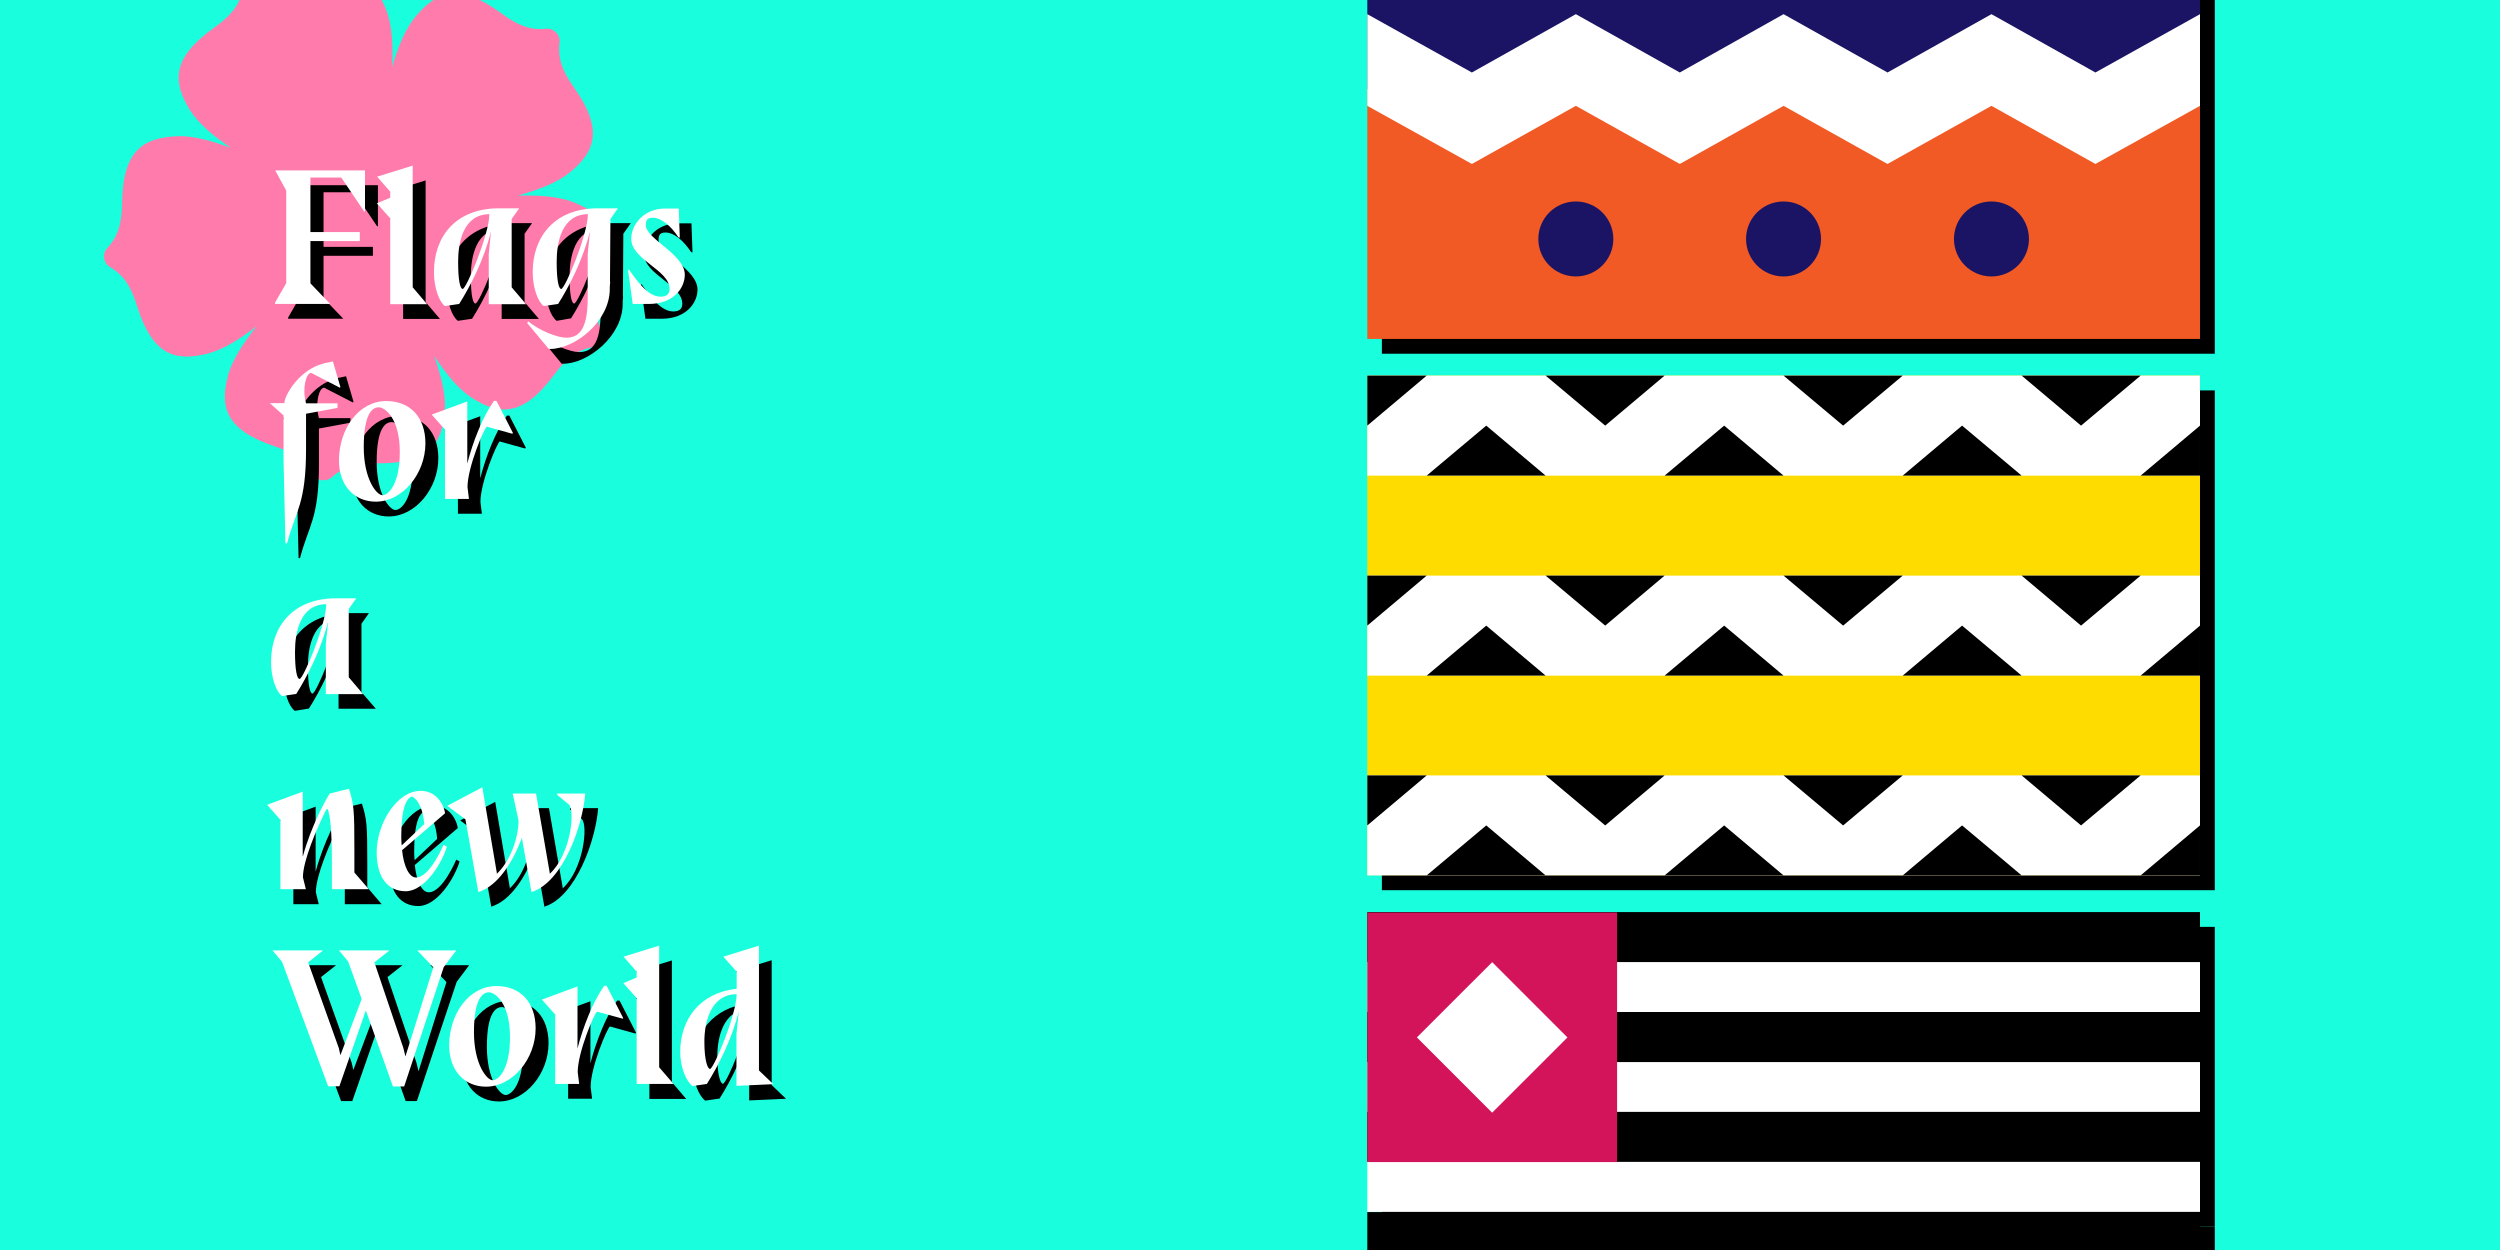 <svg version="1.1" id="Ebene_1" xmlns="http://www.w3.org/2000/svg" xmlns:xlink="http://www.w3.org/1999/xlink" x="0" y="0" viewBox="0 0 1200 600" xml:space="preserve"><rect x="0" y="0" width="1200" height="600" fill="#333333" stroke="none"/><style>.st1{fill:#ff7bac}.st3{fill:#fff}.st4{fill:#d4145a}.st5{fill:#ffdc00}.st6{fill:#f15a24}.st7{fill:#1b1464}</style><g id="fb_x5F_og"><defs><path id="SVGID_1_" d="M-1473.7-15h1200v630h-1200z"/></defs><use xlink:href="#SVGID_1_" overflow="visible" fill="#19ffdd"/><clipPath id="SVGID_2_"><use xlink:href="#SVGID_1_" overflow="visible"/></clipPath><g clip-path="url(#SVGID_2_)"><path class="st1" d="M-1170.7 151.5c-3.1-7.1-3-13.8.5-23.9 8.6-25.4.9-34.5-14.6-40.7-7.3-2.9-17.2-3.6-27.9-3.2 10.3-2.8 19.6-6.4 25.8-11.4 13.1-10.5 17.9-21.6 2.4-43.3-6.1-8.7-8.1-15-7.2-22.7.5-3.7-2.9-7.1-6.6-6.7-7.7.8-14-1.3-22.6-7.6-21.4-15.9-32.5-11.3-43.4 1.5-5.1 6.1-8.9 15.3-11.9 25.5.6-10.7.1-20.5-2.7-28-5.9-15.6-14.9-23.5-40.4-15.4-10.2 3.2-16.9 3.2-23.9 0-3.4-1.6-7.6.6-8.4 4.2-1.7 7.6-5.7 12.9-14.4 19.1-21.9 15.6-21 27.5-12.2 41.7 4.2 6.7 11.7 13.1 20.5 19-10-3.8-19.5-6.3-27.4-5.9-16.7.9-27.1 7-27.4 33.8-.1 10.7-2.3 17-7.6 22.7-2.5 2.7-1.9 7.4 1.3 9.3 6.7 3.9 10.5 9.3 13.7 19.5 7.9 25.5 19.5 28.3 35.8 24.2 7.7-2 16.1-7.2 24.6-13.8-6.8 8.3-12.1 16.7-14.3 24.3-4.4 16.2-1.9 27.8 23.5 36.3 10.1 3.4 15.5 7.3 19.2 14.1 1.8 3.2 6.5 4 9.3 1.5 5.8-5.2 12.2-7.2 22.8-7.1 26.8.2 33.1-10 34.4-26.7.5-7.9-1.8-17.5-5.3-27.6 5.8 8.9 12 16.6 18.6 20.9 14 9.1 25.9 10.2 41.9-11.4 6.4-8.6 11.8-12.5 19.4-14 3.8-.6 6-4.8 4.5-8.2z"/><path d="M-838.1 452.4v150.8h419.7v-151h-419.7zm0 176.1V704h419.7V603.3h-419.7zm329.8-446.7h-329.8v251.8h419.7V181.8h-30zM-838.1-88.6v251.9h419.7V-88.6zm-490.4 166.9h45.2v20.6h-.4l-11.6-17.1h-15.4v27.5h24.9v4.5h-24.9v21.3l10 10.4h-27.8v-.5l5.7-9.8V88.5l-5.7-10.2zm51.4 3.1l18-5.6v61.3l7.3 8.5h-18.6v-43.2l-6.7-7.6 6.7-2.9V89l-6.7-7.6zm34.2 65.3c-2.9-2.1-5.6-9.1-5.6-17.1 0-18.3 11.2-31.7 31.7-32.1h11.2l-3.7 5.3v34.4l7.3 8.5h-18.8v-25.3l1.2-11.4c-3.4 14.1-10.2 27.3-16 36.7l-7.3 1zm22.3-46.4c-13.2.1-15.7 14.1-15.7 24 0 9.6 1.1 13.8 2.3 13.8 1.8 0 13.3-27.4 13.4-37.8zm27.4 46.4c-2.9-2.1-5.6-9.1-5.6-17.1 0-17.9 11-31.7 31.7-32.1h11.2l-3.7 5.4c-.1 10.2-.1 20.5-.2 30.9v.8h.1l-.2 2.6v1.2c0 16.3-17.4 30.3-30.2 30.3h-.6l-10.9-13.4.6-.7c5.7 4.7 14.9 8.2 19 8.2 6.3 0 10.8-3.7 10.9-19.5v-22.8l1.2-11.4c-3.4 14.1-10.2 27.3-16 36.7l-7.3.9zm22.3-46.4c-13.2.1-15.7 14.1-15.7 24 0 9.6 1.1 13.8 2.3 13.8 1.8 0 13.3-27.4 13.4-37.8zm45.6 11.8c-3.7-5.8-8.6-9.9-13-9.9-2.8 0-3.4 1.3-3.4 3.7 0 6.9 19.7 14.5 19.7 25 0 6.5-5.5 14.7-18.2 14.7h-8.1l-2.4-16.7.3-.9c5.3 7.8 10.3 13.9 16 13.9 2.9 0 4.5-1.3 4.5-3.9 0-9.6-19.4-14.5-19.4-25.3 0-7 6.2-15.2 17-15.2h7l.5 14.5-.5.1zm-185.1 68.3c-2.7 0-4.7 7.9-2.7 15.3h15.8v2.4l-15.8 2.9v17.7c0 28-5.1 30.9-9.5 47.7h-.8l-1-42.4v-22.1l-6.9-6.2h7.4c0-3.9 7.7-17.3 20.4-20.1l4-.9 3.7 12.9-.3.3-14.3-7.5zm37.9 14.2c12.3 0 19.8 8.4 19.8 21.3 0 15.3-11.6 29.4-25 29.4-10.5 0-18.6-7.7-18.6-20.9 0-15.9 9.9-29.8 23.8-29.8zm-11.4 23.2c0 16.3 6.5 24.3 9.4 24.3 2.9 0 8.7-5.5 8.7-21.7 0-17.3-7.7-22.6-10.6-22.6s-7.5 2.6-7.5 20zm62.1-10.3c-1.4.6-9.7 20.5-9.7 30.5l.8 6h-12.1v-35l-6.7-7.6 18-6.6V226c2.9-11 7.7-23.4 13.5-31.6h1.3l8.3 16.2-.3.4-13.1-3.5zm-103.3 135.8c-2.9-2.1-5.6-9.1-5.6-17.1 0-18.3 11.2-31.7 31.7-32.1h11.2l-3.7 5.3v34.4l7.3 8.5h-18.8V317l1.2-11.4c-3.4 14.1-10.2 27.3-16 36.7l-7.3 1zm22.3-46.4c-13.2.1-15.7 14.1-15.7 24 0 9.6 1.1 13.8 2.3 13.8 1.8-.1 13.3-27.4 13.4-37.8zm-11.8 127.1c3.8-14.5 11.5-28.8 13.6-31.6l9.6-2.5c2.6 7.9 2.8 10.7 2.8 30.8V432l7.3 8.5h-18.6v-14.2c0-15.3-.9-22.2-2-26l-.8-.1c-4.9 9.7-11.9 26-11.9 34.3l1.5 6h-12.8v-35l-6.7-7.6 18-6.6V424zm72.5-4.8c-2.6 8.5-11.2 22.5-20.7 22.5-8.7 0-14.5-6.6-14.5-19.7 0-14.2 10-31 22.1-31 9.3 0 12.3 9.3 12.3 11.3l-21.6 18.6c.9 8.2 3.5 13.8 7.1 13.8 7.1 0 13.9-16.5 13.9-16.5l1.4 1zm-11.4-11.3c-.5-9.9-5.4-14.6-6.7-13.8-1.8 1.1-4.8 4.3-4.8 20.1 0 1.6.1 3 .2 4.4l11.3-10.7zm81.2-15.6c-1.2 15.9-11.1 44.6-27.1 49.6l-4.8-27.3c-4.6 12.4-12.2 24.3-21.9 27.3l-6.5-36.7-9.1-6.8 17.7-9.3 7.4 43.2-.1.4c7.1-6.6 10.9-18.2 11-26.8-.6-3-1.3-5.9-2.9-13.7h11.8l7 40.1-.1.4c10.7-9.6 13.1-32.2 9.6-35.1l-5.9-4.8v-.6h13.9zm-64.9 79.1l-6.3 8.5-20.1 60.1h-5.7l-13.6-38.2-13.4 38.2h-5.7l-23.2-62.7-4.8-5.8h25.6l-7.6 6 15.4 43.1.9 3.6 10.7-28.3-6.8-18.9-4.6-5.6h25.6l-7.7 6 14.5 43.1 1.1 4.3 14.1-44.9-8.1-8.6h19.7zm20.2 18c12.3 0 19.8 8.4 19.8 21.3 0 15.3-11.6 29.4-25 29.4-10.5 0-18.6-7.7-18.6-20.9 0-15.8 10-29.8 23.8-29.8zm-11.4 23.2c0 16.3 6.5 24.3 9.4 24.3s8.7-5.5 8.7-21.7c0-17.3-7.7-22.6-10.6-22.6s-7.5 2.6-7.5 20zm62.1-10.3c-1.4.6-9.7 20.5-9.7 30.5l.8 6h-12.1v-35l-6.7-7.6 18-6.6v31.3c2.9-11 7.7-23.4 13.5-31.6h1.3l8.3 16.2-.3.4-13.1-3.6zm13.3-27.7l18-5.6v61.3l7.3 8.5h-18.6v-43.2l-6.7-7.6 6.7-2.9v-2.9l-6.7-7.6zm56.9 65.1v-26.1l1.2-11.4c-3.4 14.1-10.2 27.3-16 36.7l-7.3 1.1c-2.9-2.1-6.2-9.1-6.2-17.1 0-16.7 10.1-30 28.5-31.9v-8.6l-6.7-7.6 18-5.6v62.9l7.3 6.9-18.8.7zm.2-46.2c-13.2.1-16.3 14.1-16.3 24 0 9.6 1.7 13.8 2.9 13.8 1.8-.1 13.3-27.4 13.4-37.8z"/><path d="M-845.5 444.7h419.7v25.2h-419.7z"/><path class="st3" d="M-845.5 469.9h419.7v25.2h-419.7z"/><path d="M-845.5 495.1h419.7v25.2h-419.7z"/><path class="st3" d="M-845.5 520.2h419.7v25.2h-419.7z"/><path d="M-845.5 545.4h419.7v25.2h-419.7z"/><path class="st3" d="M-845.5 570.6h419.7v25.2h-419.7z"/><path d="M-845.5 595.9h419.7v25.2h-419.7z"/><path class="st3" d="M-845.5 621.1h419.7v25.2h-419.7z"/><path d="M-845.5 646.2h419.7v25.2h-419.7z"/><path class="st3" d="M-845.5 671.4h419.7v25.2h-419.7z"/><path class="st4" d="M-845.5 444.9h125.9v125.8h-125.9z"/><path transform="rotate(-44.976 -782.605 507.862)" class="st3" d="M-809.4 481h53.6v53.6h-53.6z"/><path class="st5" d="M-845.5 174.4h419.7v251.8h-419.7z"/><path class="st3" d="M-845.5 174.4h419.7v50.4h-419.7z"/><path d="M-845.5 199.6v-25.2h29.9zm59.9 0l30 25.1h-60zm60 0l-30-25.2h60zm59.9 0l30 25.1h-59.9zm60 0l-30-25.2h60zm60 0l30 25.1h-60zm59.9 0l-29.9-25.2h59.9zm60 0v25.1h-30z"/><path class="st3" d="M-845.5 275.1h419.7v50.4h-419.7z"/><path d="M-845.5 300.3v-25.2h29.9zm59.9 0l30 25.2h-60zm60 0l-30-25.2h60zm59.9 0l30 25.2h-59.9zm60 0l-30-25.2h60zm60 0l30 25.2h-60zm59.9 0l-29.9-25.2h59.9zm60 0v25.2h-30z"/><path class="st3" d="M-845.5 375.8h419.7v50.4h-419.7z"/><path d="M-845.5 401v-25.2h29.9zm59.9 0l30 25.2h-60zm60 0l-30-25.2h60zm59.9 0l30 25.2h-59.9zm60 0l-30-25.2h60zm60 0l30 25.2h-60zm59.9 0l-29.9-25.2h59.9zm60 0v25.2h-30z"/><path class="st6" d="M-845.5 29.9h419.7v125.9h-419.7z"/><path class="st7" d="M-845.5-96h419.7V29.9h-419.7z"/><path class="st3" d="M-425.8 38.3l-52.8 29.4-52.4-29.4-52.3 29.4-52.4-29.4-52.3 29.4-52.4-29.4-52.4 29.4-52.7-29.4V-7.8l52.7 29.3 52.4-29.4 52.4 29.4 52.3-29.4 52.4 29.4L-531-7.9l52.4 29.4 52.8-29.3z"/><circle class="st6" cx="-792.8" cy="-45.6" r="18.9"/><circle class="st6" cx="-688" cy="-45.6" r="18.9"/><circle class="st6" cx="-583.3" cy="-45.6" r="18.9"/><circle class="st6" cx="-478.6" cy="-45.6" r="18.9"/><circle class="st7" cx="-740.4" cy="105.5" r="18.9"/><circle class="st7" cx="-635.7" cy="105.5" r="18.9"/><circle class="st7" cx="-531" cy="105.5" r="18.9"/><path class="st3" d="M-1335 70.9h45.2v20.6h-.4l-11.6-17.1h-15.4v27.5h24.9v4.5h-24.9v21.3l10 10.4h-27.8v-.6l5.7-9.8V81.1l-5.7-10.2zm51.4 3.1l18-5.6v61.3l7.3 8.5h-18.6V95l-6.7-7.6 6.7-2.9v-2.9l-6.7-7.6zm34.2 65.3c-2.9-2.1-5.6-9.1-5.6-17.1 0-18.3 11.2-31.7 31.7-32.1h11.2l-3.7 5.3v34.4l7.3 8.5h-18.8V113l1.2-11.4c-3.4 14.1-10.2 27.3-16 36.7l-7.3 1zm22.3-46.4c-13.2.1-15.7 14.1-15.7 24 0 9.6 1.1 13.8 2.3 13.8 1.8-.1 13.3-27.4 13.4-37.8zm27.4 46.4c-2.9-2.1-5.6-9.1-5.6-17.1 0-17.9 11-31.7 31.7-32.1h11.2l-3.7 5.4c-.1 10.2-.1 20.5-.2 30.9v.8h.1l-.2 2.6v1.2c0 16.3-17.4 30.3-30.2 30.3h-.6l-10.9-13.4.6-.7c5.7 4.7 14.9 8.2 19 8.2 6.3 0 10.8-3.7 10.9-19.5v-22.8l1.2-11.4c-3.4 14.1-10.2 27.3-16 36.7l-7.3.9zm22.3-46.4c-13.2.1-15.7 14.1-15.7 24 0 9.6 1.1 13.8 2.3 13.8 1.8-.1 13.3-27.4 13.4-37.8zm45.6 11.8c-3.7-5.8-8.6-9.9-13-9.9-2.8 0-3.4 1.3-3.4 3.7 0 6.9 19.7 14.5 19.7 25 0 6.5-5.5 14.7-18.2 14.7h-8.1l-2.4-16.7.3-.9c5.3 7.8 10.3 13.9 16 13.9 2.9 0 4.5-1.3 4.5-3.9 0-9.6-19.4-14.5-19.4-25.3 0-7 6.2-15.2 17-15.2h7l.5 14.5-.5.1zm-185.1 68.3c-2.7 0-4.7 7.9-2.7 15.3h15.8v2.4l-15.8 2.9v17.7c0 28-5.1 30.9-9.5 47.7h-.8l-1-42.4v-22.1l-6.9-6.2h7.4c0-3.9 7.7-17.3 20.4-20.1l4-.9 3.7 12.9-.3.3-14.3-7.5zm37.9 14.1c12.3 0 19.8 8.4 19.8 21.3 0 15.3-11.6 29.4-25 29.4-10.5 0-18.6-7.7-18.6-20.9 0-15.8 9.9-29.8 23.8-29.8zm-11.4 23.2c0 16.3 6.5 24.3 9.4 24.3s8.7-5.5 8.7-21.7c0-17.3-7.7-22.6-10.6-22.6s-7.5 2.6-7.5 20zm62.1-10.3c-1.4.6-9.7 20.5-9.7 30.5l.8 6h-12.1v-35l-6.7-7.6 18-6.6v31.3c2.9-11 7.7-23.4 13.5-31.6h1.3l8.3 16.2-.3.4-13.1-3.6zm-103.3 135.9c-2.9-2.1-5.6-9.1-5.6-17.1 0-18.3 11.2-31.7 31.7-32.1h11.2l-3.7 5.3v34.4l7.3 8.5h-18.8v-25.3l1.2-11.4c-3.4 14.1-10.2 27.3-16 36.7l-7.3 1zm22.3-46.4c-13.2.1-15.7 14.1-15.7 24 0 9.6 1.1 13.8 2.3 13.8 1.8-.1 13.3-27.4 13.4-37.8zm-11.8 127c3.8-14.5 11.5-28.8 13.6-31.6l9.6-2.5c2.6 7.9 2.8 10.7 2.8 30.8v11.4l7.3 8.5h-18.6v-14.2c0-15.3-.9-22.2-2-26l-.8-.1c-4.9 9.7-11.9 26-11.9 34.3l1.5 6h-12.8v-35l-6.7-7.6 18-6.6v32.6zm72.5-4.8c-2.6 8.5-11.2 22.5-20.7 22.5-8.7 0-14.5-6.6-14.5-19.7 0-14.2 10-31 22.1-31 9.3 0 12.3 9.3 12.3 11.3l-21.6 18.6c.9 8.2 3.5 13.8 7.1 13.8 7.1 0 13.9-16.5 13.9-16.5l1.4 1zm-11.4-11.3c-.5-9.9-5.4-14.6-6.7-13.8-1.8 1.1-4.8 4.3-4.8 20.1 0 1.6.1 3 .2 4.4l11.3-10.7zm81.2-15.5c-1.2 15.9-11.1 44.6-27.1 49.6l-4.8-27.3c-4.6 12.4-12.2 24.3-21.9 27.3l-6.5-36.7-9.1-6.8 17.7-9.3 7.4 43.2-.1.4c7.1-6.6 10.9-18.2 11-26.8-.6-3-1.3-5.9-2.9-13.7h11.8l7 40.1-.1.4c10.7-9.6 13.1-32.2 9.6-35.1l-5.9-4.8v-.6h13.9zm-64.9 79.1l-6.3 8.5-20.1 60.1h-5.7l-13.6-38.2-13.4 38.2h-5.7l-23.2-62.7-4.8-5.8h25.6l-7.6 6 15.4 43.1.9 3.6 10.7-28.3-6.8-18.9-4.6-5.6h25.6l-7.7 6 14.5 43.1 1.1 4.3 14.1-44.9-8.1-8.6h19.7zm20.2 18c12.3 0 19.8 8.4 19.8 21.3 0 15.3-11.6 29.4-25 29.4-10.5 0-18.6-7.7-18.6-20.9 0-15.8 10-29.8 23.8-29.8zm-11.4 23.2c0 16.3 6.5 24.3 9.4 24.3s8.7-5.5 8.7-21.7c0-17.3-7.7-22.6-10.6-22.6s-7.5 2.6-7.5 20zm62.1-10.3c-1.4.6-9.7 20.5-9.7 30.5l.8 6h-12.1v-35l-6.7-7.6 18-6.6v31.3c2.9-11 7.7-23.4 13.5-31.6h1.3l8.3 16.2-.3.4-13.1-3.6zm13.3-27.7l18-5.6v61.3l7.3 8.5h-18.6v-43.2l-6.7-7.6 6.7-2.9v-2.9l-6.7-7.6zm56.9 65v-26.1l1.2-11.4c-3.4 14.1-10.2 27.3-16 36.7l-7.3 1.1c-2.9-2.1-6.2-9.1-6.2-17.1 0-16.7 10.1-30 28.5-31.9v-8.6l-6.7-7.6 18-5.6v62.9l7.3 6.9-18.8.7zm.2-46.2c-13.2.1-16.3 14.1-16.3 24 0 9.6 1.7 13.8 2.9 13.8 1.8 0 13.3-27.3 13.4-37.8z"/></g></g><g id="twt_x5F_card"><defs><path id="SVGID_3_" d="M0 0h1200.9v600H0z"/></defs><use xlink:href="#SVGID_3_" overflow="visible" fill="#19ffdd"/><clipPath id="SVGID_4_"><use xlink:href="#SVGID_3_" overflow="visible"/></clipPath><g clip-path="url(#SVGID_4_)"><path class="st1" d="M288.6 158.5c-2.9-6.7-2.8-13.1.4-22.7 8.2-24.2.9-32.9-13.9-38.8-7-2.7-16.4-3.4-26.6-3.1 9.8-2.7 18.6-6.1 24.6-10.8 12.4-10 17-20.5 2.3-41.3-5.9-8.3-7.7-14.3-6.8-21.6.4-3.5-2.7-6.7-6.3-6.4-7.3.8-13.4-1.3-21.5-7.3-20.4-15.1-31-10.8-41.3 1.4-4.8 5.8-8.5 14.5-11.3 24.3.6-10.2 0-19.6-2.5-26.6-5.6-14.8-14.1-22.3-38.4-14.6-9.7 3.1-16.1 3-22.7 0-3.2-1.5-7.3.6-8 4-1.6 7.2-5.4 12.3-13.7 18.2-20.8 14.8-20 26.2-11.7 39.7 4 6.3 11.2 12.4 19.6 18.1-9.5-3.6-18.6-6-26.1-5.6-15.9.8-25.8 6.7-26.1 32.2-.1 10.2-2.2 16.2-7.2 21.6-2.4 2.6-1.8 7.1 1.3 8.9 6.3 3.7 10 8.9 13 18.5 7.5 24.3 18.6 27 34.1 23.1 7.3-1.9 15.4-6.9 23.4-13.1-6.4 7.9-11.5 15.9-13.6 23.1-4.2 15.4-1.8 26.5 22.4 34.6 9.6 3.2 14.7 7 18.3 13.4 1.7 3.1 6.2 3.8 8.8 1.5 5.5-4.9 11.6-6.8 21.7-6.8 25.5.2 31.5-9.5 32.7-25.4.5-7.5-1.7-16.7-5.1-26.2 5.5 8.5 11.5 15.8 17.7 19.9 13.3 8.7 24.7 9.7 39.9-10.8 6.1-8.2 11.3-11.9 18.5-13.3 3.4-.8 5.5-4.8 4.1-8.1z"/><path d="M663.3 445.1v143.7h399.8V444.9H663.3zm0 167.7v72h399.8v-95.9H663.3zm314.1-425.4H663.3v239.9h399.8V187.4h-28.6zM663.3-70.1v239.9h399.8V-70.1zm-525 159h43.1v19.7h-.4l-11-16.3h-14.7v26.2H179v4.3h-23.7v20.3l9.5 9.9h-26.5v-.6l5.4-9.4V98.6l-5.4-9.7zm48.9 3l17.1-5.3V145l6.9 8.1h-17.7v-41.2l-6.4-7.2 6.4-2.7v-2.8l-6.3-7.3zm32.6 62.1c-2.8-2-5.3-8.7-5.3-16.3 0-17.4 10.7-30.2 30.2-30.6h10.7l-3.6 5.1V145l6.9 8.1h-17.9V129l1.1-10.9c-3.3 13.4-9.7 26-15.3 34.9l-6.8 1zm21.2-44.2c-12.5.1-15 13.4-15 22.8 0 9.2 1 13.1 2.2 13.1 1.8.1 12.8-25.9 12.8-35.9zm26.2 44.2c-2.8-2-5.3-8.7-5.3-16.3 0-17 10.5-30.2 30.2-30.6h10.7l-3.6 5.1c-.1 9.7-.1 19.6-.2 29.4v.7h.1l-.2 2.4v1.1c0 15.5-16.6 28.8-28.7 28.8h-.6l-10.4-12.7.6-.7c5.4 4.5 14.2 7.8 18.1 7.8 6 0 10.3-3.6 10.4-18.5v-21.7l1.1-10.9c-3.3 13.4-9.7 26-15.3 34.9l-6.9 1.2zm21.2-44.2c-12.5.1-15 13.4-15 22.8 0 9.2 1 13.1 2.2 13.1 1.8.1 12.7-25.9 12.8-35.9zm43.4 11.3c-3.6-5.5-8.2-9.5-12.4-9.5-2.6 0-3.3 1.2-3.3 3.6 0 6.6 18.7 13.9 18.7 23.8 0 6.2-5.2 14-17.3 14h-7.7l-2.2-15.9.3-.8c5.1 7.4 9.8 13.2 15.3 13.2 2.8 0 4.3-1.2 4.3-3.7 0-9.2-18.4-13.9-18.4-24.1 0-6.6 5.9-14.5 16.2-14.5h6.6l.5 13.9h-.6zm-176.2 65c-2.5 0-4.5 7.5-2.5 14.6h15.1v2.2l-15.1 2.8v16.8c0 26.7-4.9 29.4-9.1 45.4h-.7l-.9-40.3v-21.1l-6.6-5.9h7c0-3.7 7.3-16.5 19.5-19.2l3.8-.8 3.6 12.3-.3.3-13.8-7.1zm36 13.5c11.7 0 18.8 8 18.8 20.3 0 14.6-11 28-23.8 28-10 0-17.7-7.3-17.7-19.9.1-15.1 9.5-28.4 22.7-28.4zm-10.8 22.1c0 15.5 6.2 23.1 9 23.1s8.3-5.2 8.3-20.7c0-16.5-7.3-21.5-10.1-21.5s-7.2 2.5-7.2 19.1zm59.1-9.8c-1.3.6-9.3 19.6-9.3 29l.7 5.7h-11.5v-33.3l-6.4-7.2 17.1-6.3v29.8c2.7-10.5 7.3-22.3 12.8-30.1h1.2l7.9 15.4-.3.4-12.2-3.4zm-98.4 129.3c-2.8-2-5.3-8.7-5.3-16.3 0-17.4 10.7-30.2 30.2-30.6h10.7l-3.6 5.1v32.8l6.9 8h-17.9v-24.1l1.1-10.9c-3.3 13.4-9.7 26-15.3 34.9l-6.8 1.1zm21.3-44.2c-12.5.1-15 13.4-15 22.8 0 9.2 1 13.1 2.2 13.1 1.7.1 12.7-25.9 12.8-35.9zm-11.2 121.1c3.7-13.9 11-27.4 12.9-30.1l9.2-2.3c2.4 7.5 2.6 10.2 2.6 29.3v10.9l6.9 8.1h-17.7v-13.5c0-14.6-.8-21.2-1.9-24.8l-.7-.1c-4.7 9.3-11.3 24.8-11.3 32.7l1.4 5.7h-12.2v-33.3l-6.4-7.2 17.1-6.3v30.9zm69-4.6c-2.4 8-10.7 21.4-19.8 21.4-8.3 0-13.9-6.3-13.9-18.7 0-13.5 9.5-29.5 21.1-29.5 8.9 0 11.7 8.9 11.7 10.8l-20.6 17.7c.8 7.8 3.4 13.1 6.7 13.1 6.7 0 13.2-15.7 13.2-15.7l1.6.9zm-10.8-10.8c-.5-9.5-5.1-13.9-6.4-13.1-1.7 1-4.6 4.1-4.6 19.1 0 1.5.1 2.9.2 4.2l10.8-10.2zm77.3-14.8c-1.1 15.2-10.6 42.5-25.8 47.3l-4.6-26c-4.4 11.8-11.6 23.1-20.9 26l-6.2-34.9-8.7-6.5 16.8-8.9 7 41.2-.1.4c6.7-6.3 10.4-17.3 10.5-25.6-.6-2.9-1.2-5.6-2.8-13h11.2l6.6 38.2-.1.4c10.2-9.2 12.4-30.7 9.2-33.4l-5.6-4.6v-.6h13.5zm-61.9 75.4l-6 8-19.1 57.2h-5.4l-12.9-36.4-12.7 36.4h-5.4l-22.1-59.7-4.6-5.5h24.3l-7.2 5.7 14.7 41.1.8 3.5 10.2-27-6.5-18-4.4-5.3h24.3L186 469l13.9 41.1 1 4.1 13.4-42.8-7.7-8.1h18.6zm19.3 17.1c11.7 0 18.8 8 18.8 20.3 0 14.6-11 28-23.8 28-10 0-17.7-7.3-17.7-19.9.1-15.1 9.5-28.4 22.7-28.4zm-10.8 22.1c0 15.5 6.2 23.1 9 23.1s8.3-5.2 8.3-20.7c0-16.5-7.3-21.5-10.1-21.5s-7.2 2.5-7.2 19.1zm59.1-9.8c-1.3.6-9.3 19.6-9.3 29l.7 5.7h-11.5v-33.3l-6.4-7.2 17.1-6.3v29.8c2.7-10.5 7.3-22.3 12.8-30.1h1.2l7.9 15.4-.3.4-12.2-3.4zm12.6-26.4l17.1-5.3v58.4l6.9 8.1h-17.7v-41.2l-6.4-7.2 6.4-2.7v-2.8l-6.3-7.3zm54.2 61.9v-24.9l1.1-10.9c-3.3 13.4-9.7 26-15.3 34.9l-6.9 1c-2.8-2-5.9-8.7-5.9-16.3 0-15.9 9.6-28.5 27.1-30.4v-8.2l-6.4-7.2 17.1-5.3v59.9l6.9 6.6-17.7.8zm.2-43.9c-12.5.1-15.5 13.4-15.5 22.8 0 9.2 1.6 13.1 2.7 13.1 1.8 0 12.7-26 12.8-35.9z"/><path d="M656.3 437.8H1056v24H656.3z"/><path class="st3" d="M656.3 461.8H1056v24H656.3z"/><path d="M656.3 485.8H1056v24H656.3z"/><path class="st3" d="M656.3 509.8H1056v24H656.3z"/><path d="M656.3 533.7H1056v24H656.3z"/><path class="st3" d="M656.3 557.7H1056v24H656.3z"/><path d="M656.3 581.8H1056v24H656.3z"/><path class="st3" d="M656.3 605.8H1056v24H656.3z"/><path d="M656.3 629.7H1056v24H656.3z"/><path class="st3" d="M656.3 653.7H1056v24H656.3z"/><path class="st4" d="M656.3 438h119.9v119.8H656.3z"/><path transform="rotate(-44.976 716.262 497.962)" class="st3" d="M690.7 472.4h51.1v51.1h-51.1z"/><path class="st5" d="M656.3 180.3H1056v239.8H656.3z"/><path class="st3" d="M656.3 180.3H1056v48H656.3z"/><path d="M656.3 204.3v-24h28.5zm57.1 0l28.5 24h-57.1zm57.1 0l-28.6-24H799zm57.1 0l28.5 24H799zm57.1 0l-28.6-24h57.2zm57.1 0l28.6 24h-57.1zm57.1 0l-28.5-24h57.1zm57.1 0v24h-28.5z"/><path class="st3" d="M656.3 276.3H1056v48H656.3z"/><path d="M656.3 300.3v-24h28.5zm57.1 0l28.5 24h-57.1zm57.1 0l-28.6-24H799zm57.1 0l28.5 24H799zm57.1 0l-28.6-24h57.2zm57.1 0l28.6 24h-57.1zm57.1 0l-28.5-24h57.1zm57.1 0v24h-28.5z"/><path class="st3" d="M656.3 372.2H1056v48H656.3z"/><path d="M656.3 396.2v-24h28.5zm57.1 0l28.5 24h-57.1zm57.1 0l-28.6-24H799zm57.1 0l28.5 24H799zm57.1 0l-28.6-24h57.2zm57.1 0l28.6 24h-57.1zm57.1 0l-28.5-24h57.1zm57.1 0v24h-28.5z"/><path class="st6" d="M656.3 42.8H1056v119.9H656.3z"/><path class="st7" d="M656.3-77.1H1056V42.8H656.3z"/><path class="st3" d="M1056 50.8l-50.2 27.9-49.9-27.9L906 78.7l-49.9-27.9-49.8 27.9-49.9-27.9-49.9 27.9-50.2-27.9v-44l50.2 28 49.9-28 49.9 28 49.8-28 49.9 28 49.9-28 49.9 28 50.2-28z"/><circle class="st6" cx="706.5" cy="-29.2" r="18"/><circle class="st6" cx="806.3" cy="-29.2" r="18"/><circle class="st6" cx="906" cy="-29.2" r="18"/><circle class="st6" cx="1005.7" cy="-29.2" r="18"/><circle class="st7" cx="756.4" cy="114.7" r="18"/><circle class="st7" cx="856.1" cy="114.7" r="18"/><circle class="st7" cx="955.9" cy="114.7" r="18"/><path class="st3" d="M132.1 81.8h43.1v19.7h-.4l-11-16.3H149v26.2h23.7v4.3H149V136l9.5 9.9H132v-.6l5.4-9.4V91.5l-5.3-9.7zm48.9 3l17.1-5.3v58.4l6.9 8.1h-17.7v-41.2l-6.4-7.2 6.4-2.7V92l-6.3-7.2zm32.6 62.1c-2.8-2-5.3-8.7-5.3-16.3 0-17.4 10.7-30.2 30.2-30.6h10.7l-3.6 5.1v32.8l6.9 8.1h-17.9v-24.1l1.1-10.9c-3.3 13.4-9.7 26-15.3 34.9l-6.8 1zm21.3-44.1c-12.5.1-15 13.4-15 22.8 0 9.2 1 13.1 2.2 13.1 1.7 0 12.7-26 12.8-35.9zm26.1 44.1c-2.8-2-5.3-8.7-5.3-16.3 0-17 10.5-30.2 30.2-30.6h10.7l-3.6 5.1c-.1 9.7-.1 19.6-.2 29.4v.7h.1l-.2 2.4v1.1c0 15.5-16.6 28.8-28.7 28.8h-.6L253 155l.6-.7c5.4 4.5 14.2 7.8 18.1 7.8 6 0 10.3-3.6 10.4-18.5v-21.7l1.1-10.9c-3.3 13.4-9.7 26-15.3 34.9l-6.9 1zm21.2-44.1c-12.5.1-15 13.4-15 22.8 0 9.2 1 13.1 2.2 13.1 1.8 0 12.7-26 12.8-35.9zm43.5 11.2c-3.6-5.5-8.2-9.5-12.4-9.5-2.6 0-3.3 1.2-3.3 3.6 0 6.6 18.7 13.9 18.7 23.8 0 6.2-5.2 14-17.3 14h-7.7l-2.2-15.9.3-.8c5.1 7.4 9.8 13.2 15.3 13.2 2.8 0 4.3-1.2 4.3-3.7 0-9.2-18.4-13.9-18.4-24.1 0-6.6 5.9-14.5 16.2-14.5h6.6l.5 13.9h-.6zm-176.3 65c-2.5 0-4.5 7.5-2.5 14.6H162v2.2l-15.1 2.8v16.8c0 26.7-4.9 29.4-9.1 45.4h-.8l-.9-40.3v-21.1l-6.6-5.9h7c0-3.7 7.3-16.5 19.5-19.2l3.8-.8 3.6 12.3-.3.3-13.7-7.1zm36 13.5c11.7 0 18.8 8 18.8 20.3 0 14.6-11 28-23.8 28-10 0-17.7-7.3-17.7-19.9.1-15.1 9.5-28.4 22.7-28.4zm-10.8 22.1c0 15.5 6.2 23.1 9 23.1s8.3-5.2 8.3-20.7c0-16.5-7.3-21.5-10.1-21.5s-7.2 2.5-7.2 19.1zm59.1-9.8c-1.3.6-9.3 19.6-9.3 29l.7 5.7h-11.5v-33.3l-6.4-7.2 17.1-6.3v29.8c2.7-10.5 7.3-22.3 12.8-30.1h1.2l7.9 15.4-.3.4-12.2-3.4zm-98.3 129.3c-2.8-2-5.3-8.7-5.3-16.3 0-17.4 10.7-30.2 30.2-30.6H171l-3.6 5.1v32.8l6.9 8.1h-17.9v-24.1l1.1-10.9c-3.3 13.4-9.7 26-15.3 34.9l-6.8 1zm21.2-44.1c-12.5.1-15 13.4-15 22.8 0 9.2 1 13.1 2.2 13.1 1.8 0 12.7-26 12.8-35.9zm-11.2 121c3.7-13.9 11-27.4 12.9-30.1l9.2-2.3c2.4 7.5 2.6 10.2 2.6 29.3v10.9l6.9 8h-17.7v-13.5c0-14.6-.8-21.2-1.9-24.8l-.7-.1c-4.7 9.3-11.3 24.8-11.3 32.7l1.4 5.7h-12.2v-33.3l-6.4-7.2 17.1-6.3v31zm69.1-4.6c-2.4 8.1-10.7 21.4-19.8 21.4-8.3 0-13.9-6.3-13.9-18.7 0-13.5 9.5-29.5 21.1-29.5 8.9 0 11.7 8.9 11.7 10.8L193 408.1c.8 7.8 3.4 13.1 6.7 13.1 6.7 0 13.2-15.7 13.2-15.7l1.6.9zm-10.9-10.8c-.5-9.5-5.1-13.9-6.4-13.1-1.7 1-4.6 4.1-4.6 19.1 0 1.5.1 2.9.2 4.2l10.8-10.2zm77.3-14.7c-1.1 15.2-10.6 42.5-25.8 47.3l-4.6-26c-4.4 11.8-11.6 23.1-20.9 26l-6.2-34.9-8.7-6.5 16.8-8.9 7 41.2-.1.4c6.7-6.3 10.4-17.3 10.5-25.6-.6-2.9-1.2-5.6-2.8-13h11.2l6.6 38.2-.1.4c10.2-9.2 12.4-30.7 9.2-33.4l-5.6-4.6v-.6h13.5zM219 456.2l-6 8-19 57.3h-5.4l-13-36.5-12.7 36.4h-5.4l-22.1-59.7-4.6-5.5h24.3l-7.2 5.7 14.7 41.1.8 3.5 10.2-27-6.5-18-4.4-5.3H187l-7.3 5.7 13.9 41.1 1 4.1 13.4-42.8-7.7-8.1H219zm19.3 17.1c11.7 0 18.8 8 18.8 20.3 0 14.6-11 28-23.8 28-10 0-17.7-7.3-17.7-19.9.1-15.1 9.5-28.4 22.7-28.4zm-10.8 22.1c0 15.5 6.2 23.1 9 23.1s8.3-5.2 8.3-20.7c0-16.5-7.3-21.5-10.1-21.5s-7.2 2.6-7.2 19.1zm59.1-9.8c-1.3.6-9.3 19.6-9.3 29l.7 5.7h-11.5V487l-6.4-7.2 17.1-6.3v29.8c2.7-10.5 7.3-22.3 12.8-30.1h1.2l7.9 15.4-.1.4-12.4-3.4zm12.7-26.4l17.1-5.3v58.4l6.9 8h-17.7v-41.2l-6.4-7.2 6.4-2.7v-2.8l-6.3-7.2zm54.2 62v-24.9l1.1-10.9c-3.3 13.4-9.7 26-15.3 34.9l-6.9 1c-2.8-2-5.9-8.7-5.9-16.3 0-15.9 9.6-28.5 27.1-30.4v-8.2l-6.4-7.2 17.1-5.3v59.9l6.9 6.6-17.7.8zm.1-44c-12.5.1-15.5 13.4-15.5 22.8 0 9.2 1.6 13.1 2.7 13.1 1.8 0 12.7-26 12.8-35.9z"/></g></g></svg>